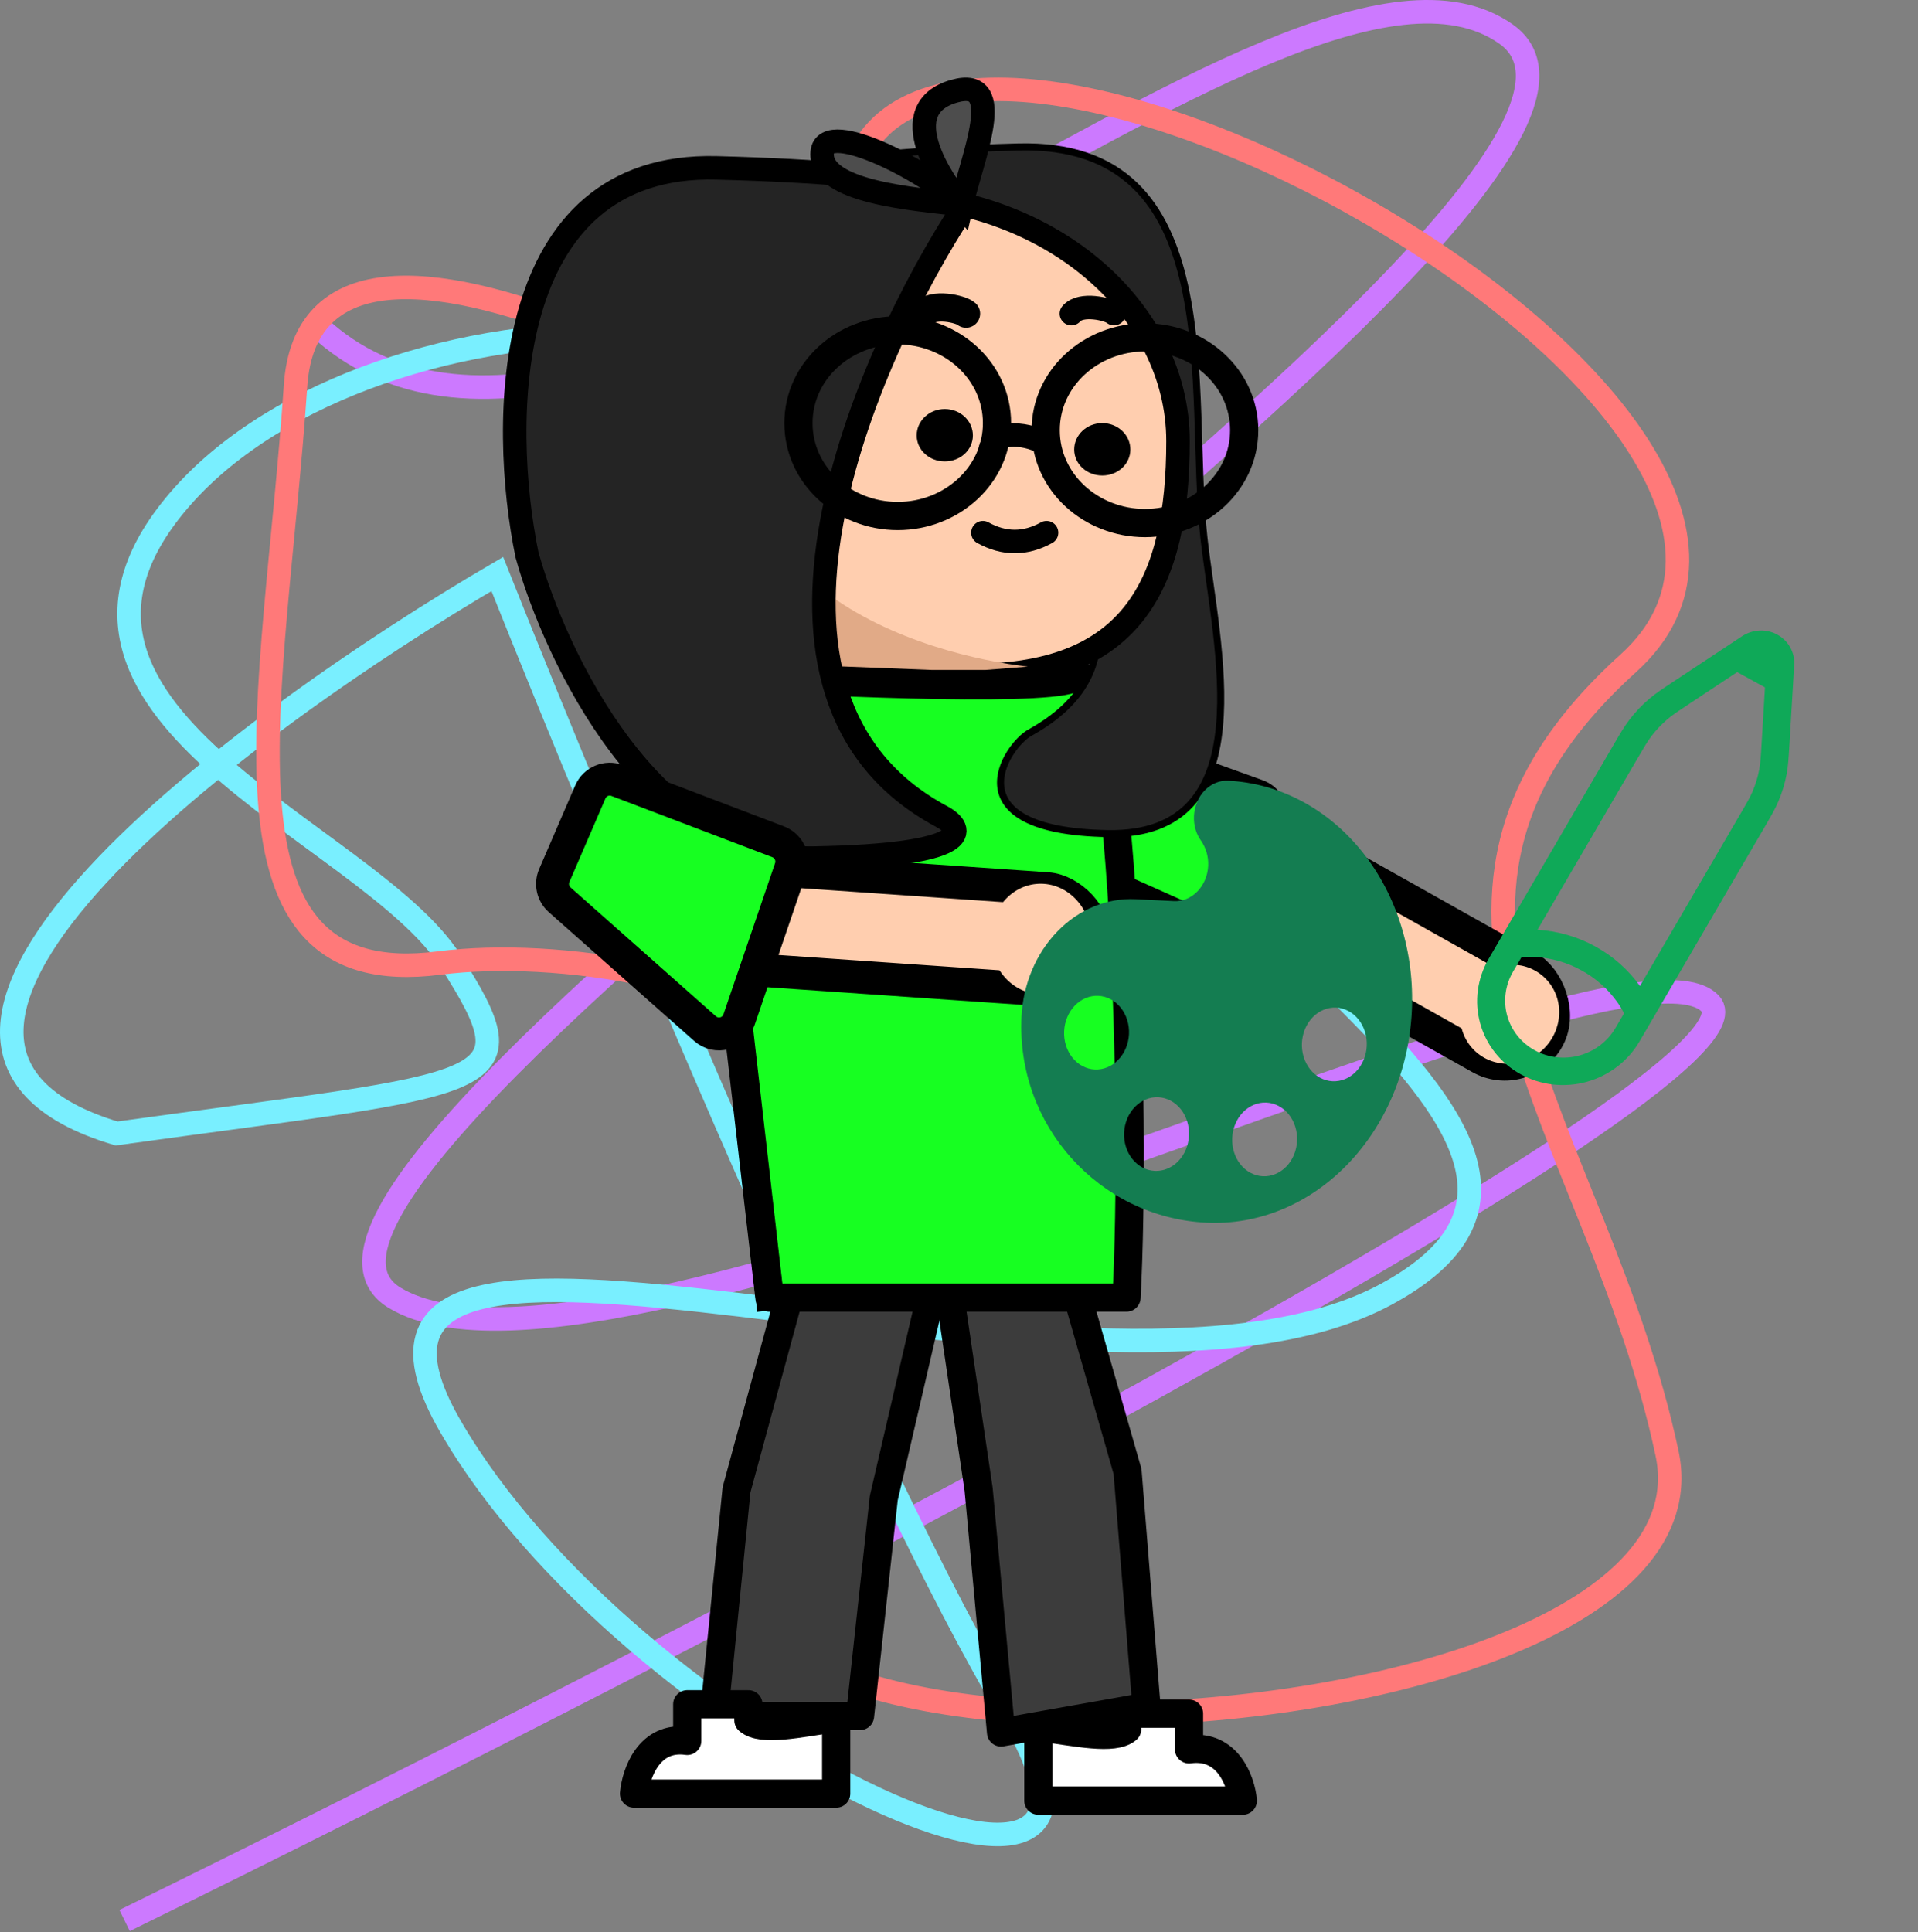 <svg width="816" height="822" viewBox="0 0 816 822" fill="none" xmlns="http://www.w3.org/2000/svg">
<rect x="0" y="0" width="816" height="822" fill="#808080" stroke="none"/>
<path d="M53 817C290.676 700.39 758.332 459.107 727.552 426.859C689.078 386.549 259.863 607.533 167.924 552.107C75.985 496.681 735.047 80.627 640.61 14.403C546.173 -51.82 252.867 257.702 132.447 136.053" stroke="#CC79FF" stroke-width="10"/>
<path d="M211.575 244.182C103.575 307.349 -80.025 443.382 49.575 482.182C211.575 459.682 227.075 464.182 191.575 408.682C156.075 353.182 -3.425 302.682 77.575 211.182C158.575 119.682 394.075 107.682 429.575 244.182C465.075 380.682 716.575 482.182 589.575 550.682C462.575 619.182 115.575 475.182 191.575 606.682C267.575 738.182 503.075 849.682 429.575 728.182C370.775 630.982 259.742 365.015 211.575 244.182Z" stroke="#79EFFF" stroke-width="10"/>
<path d="M443.23 252.69C340.397 178.857 132.93 57.79 125.73 164.19C116.73 297.19 85.23 422.69 186.73 409.69C288.23 396.69 500.731 461.19 343.73 618.19C186.73 775.19 738.73 756.69 709.23 618.19C679.73 479.69 578.23 385.69 692.73 282.19C807.23 178.69 417.23 -39.52 365.73 66.19C324.53 150.758 400.23 225.76 443.23 252.69Z" stroke="#FF7979" stroke-width="10"/>
<rect x="2.814" y="9.606" width="43.48" height="192.896" rx="21.74" transform="matrix(-0.47 0.883 0.872 0.49 493.771 320.419)" fill="#FFCEAF" stroke="black" stroke-width="14"/>
<path d="M438.713 353.643L448.41 317.78C449.784 312.697 455.219 309.867 460.178 311.65L534.878 338.508C540.027 340.36 542.337 346.33 539.772 351.161L519.732 388.917C517.508 393.107 512.408 394.861 508.075 392.926L443.719 364.175C439.682 362.372 437.56 357.908 438.713 353.643Z" fill="#17FF21" stroke="black" stroke-width="14"/>
<path d="M318.749 735L323.364 621H378.749L353.364 735H318.749Z" fill="#FFCEAF" stroke="black" stroke-width="12" stroke-linecap="round" stroke-linejoin="round"/>
<path d="M327.317 626.5L372.75 625L364.917 655L325.75 650.5L327.317 626.5Z" fill="#E3AC89"/>
<path d="M477.75 735L473.365 621H420.75L444.865 735H477.75Z" fill="#FFCEAF" stroke="black" stroke-width="12" stroke-linecap="round" stroke-linejoin="round"/>
<path d="M469.233 625H426.75L432.819 659L470.75 651.273L469.233 625Z" fill="#E3AC89"/>
<path d="M425.89 737L487.75 726L479.703 626L453.659 535H401.75L416.335 633.5L425.89 737Z" fill="#3C3C3C" stroke="black" stroke-width="12" stroke-linecap="round" stroke-linejoin="round"/>
<path d="M340.23 535H399.75L376.003 637.262L365.897 730H303.75L313.35 633.753L340.23 535Z" fill="#3C3C3C" stroke="black" stroke-width="12" stroke-linecap="round" stroke-linejoin="round"/>
<path d="M355.749 763V730.846C339.454 733.185 324.065 736.692 318.407 731.821V725H292.381V740.59C276.086 738.251 270.503 754.556 269.749 763H355.749Z" fill="white" stroke="black" stroke-width="12" stroke-linecap="round" stroke-linejoin="round"/>
<path d="M441.75 766V734.692C458.234 736.969 473.803 740.385 479.526 735.641V729H505.855V744.179C522.339 741.903 527.987 757.778 528.75 766H441.75Z" fill="white" stroke="black" stroke-width="12" stroke-linecap="round" stroke-linejoin="round"/>
<path d="M306.975 376.183L327.354 552H479.266C483.507 473.136 478.125 283.417 457.768 287.67C453.286 294.624 355.372 290.568 306.975 287.67V376.183Z" fill="#17FF21" stroke="black" stroke-width="12" stroke-linejoin="round"/>
<path d="M310.696 405.563L327.439 551.419" stroke="black" stroke-width="12" stroke-linecap="square"/>
<path d="M476.115 463.092V458.592H485.115V463.092H476.115ZM485.115 547.351C485.115 549.836 483.101 551.851 480.615 551.851C478.13 551.851 476.115 549.836 476.115 547.351H485.115ZM485.115 463.092V547.351H476.115V463.092H485.115Z" fill="black"/>
<path d="M438.282 311.615C531.162 260.095 371.906 144.892 329.981 78.995C326.756 74.502 342.881 64.917 433.181 62.52C523.481 60.124 505.198 166.288 512.194 228.761C517.32 274.543 538.295 355.818 471.215 354.62C404.135 353.422 428.07 317.106 438.282 311.615Z" fill="#242424" stroke="black" stroke-width="3" stroke-linecap="round"/>
<path d="M247.71 197.428C247.71 212.16 249.716 224.905 254.581 235.785C259.409 246.583 267.169 255.81 279.139 263.385C303.38 278.724 344.939 287.336 413.958 287.336C449.275 287.336 470.604 276.703 483.348 259.734C496.321 242.458 501.169 217.638 501.169 187.682C501.169 130.653 445.324 82.944 374.439 82.944C304.128 82.944 247.71 139.893 247.71 197.428Z" fill="#FFCEAF" stroke="black" stroke-width="10"/>
<path d="M350.435 251.302C378.949 273.176 417.229 281.299 437.278 283.578L419.352 284.981H396.247L350.435 283.201V251.302Z" fill="#E1AA87"/>
<path d="M445.247 226.604C436.217 231.593 427.188 231.593 418.158 226.604" stroke="black" stroke-width="10" stroke-linecap="round"/>
<path d="M473.929 133.425C471.733 131.448 459.768 128.679 455.816 133.425" stroke="black" stroke-width="10" stroke-linecap="round"/>
<path d="M400.401 347.242C305.556 296.229 367.469 152.977 410.281 87.728C413.574 83.279 397.108 73.788 304.897 71.416C212.687 69.043 212.687 180.165 224.213 236.022C236.288 279.521 277.564 366.224 346.063 365.037C414.562 363.851 410.83 352.68 400.401 347.242Z" fill="#242424" stroke="black" stroke-width="10" stroke-linecap="round"/>
<path d="M487.101 222.505C464.231 222.505 444.875 205.257 444.875 183.01C444.875 160.764 464.231 143.516 487.101 143.516C509.97 143.516 529.326 160.764 529.326 183.01C529.326 205.257 509.97 222.505 487.101 222.505Z" stroke="black" stroke-width="12"/>
<path d="M445.247 189.557C442.228 185.842 423.98 181.024 421.345 191.054" stroke="black" stroke-width="10" stroke-linecap="round"/>
<path d="M381.933 219.511C359.063 219.511 339.707 202.263 339.707 180.017C339.707 157.77 359.063 140.522 381.933 140.522C404.802 140.522 424.158 157.77 424.158 180.017C424.158 202.263 404.802 219.511 381.933 219.511Z" stroke="black" stroke-width="12"/>
<path d="M410.987 133.425C408.792 131.448 396.826 128.679 392.875 133.425" stroke="black" stroke-width="12" stroke-linecap="round"/>
<path d="M409.076 87.055C413.467 67.283 428.693 32.389 406.026 38.768C379.68 46.182 400.843 77.169 409.076 87.055C397.55 74.698 351.052 49.661 349.798 64.811C348.394 81.773 388.768 84.584 409.076 87.055Z" fill="#4D4D4D"/>
<path d="M409.076 87.055C413.467 67.283 428.693 32.389 406.026 38.768C379.68 46.182 400.843 77.169 409.076 87.055ZM409.076 87.055C397.55 74.698 351.052 49.661 349.798 64.811C348.394 81.773 388.768 84.584 409.076 87.055Z" stroke="black" stroke-width="10"/>
<ellipse cx="20.644" cy="21.506" rx="20.644" ry="21.506" transform="matrix(-0.688 -0.726 -0.724 0.69 672.055 431.59)" fill="#FFCEAF"/>
<rect x="6.499" y="7.467" width="43" height="204" rx="21.5" transform="matrix(-0.069 0.998 0.998 0.069 256.44 358.467)" fill="#FFCEAF" stroke="black" stroke-width="14"/>
<ellipse cx="21.5" cy="23.5" rx="21.5" ry="23.5" transform="matrix(0.999 -0.036 -0.036 -0.999 422.226 423.683)" fill="#FFCEAF"/>
<path d="M251.163 336.885L235.809 372.465C234.267 376.039 235.196 380.205 238.112 382.788L299.957 437.57C304.765 441.83 312.347 439.829 314.422 433.753L336.386 369.438C337.955 364.841 335.598 359.822 331.059 358.095L262.605 332.05C258.109 330.339 253.069 332.469 251.163 336.885Z" fill="#17FF21" stroke="black" stroke-width="14"/>
<path d="M457 191.226C457 197.427 462.351 202.282 468.951 202.282C475.552 202.282 480.902 197.427 480.902 191.226C480.902 185.026 475.552 180 468.951 180C462.351 180 457 185.026 457 191.226Z" fill="black"/>
<path d="M390 185.226C390 191.427 395.351 196.282 401.951 196.282C408.552 196.282 413.902 191.427 413.902 185.226C413.902 179.026 408.552 174 401.951 174C395.351 174 390 179.026 390 185.226Z" fill="black"/>
<path d="M467.291 423.623C470.95 423.804 474.377 425.628 476.819 428.694C479.261 431.761 480.517 435.818 480.311 439.973C480.106 444.129 478.455 448.042 475.723 450.853C472.99 453.663 469.399 455.14 465.741 454.959C462.082 454.778 458.655 452.954 456.213 449.888C453.771 446.821 452.515 442.764 452.72 438.609C452.926 434.453 454.576 430.54 457.309 427.729C460.041 424.919 463.632 423.442 467.291 423.623ZM492.815 466.77C496.474 466.951 499.901 468.775 502.343 471.842C504.785 474.908 506.041 478.965 505.836 483.121C505.63 487.276 503.98 491.19 501.247 494C498.514 496.81 494.924 498.287 491.265 498.106C487.606 497.926 484.179 496.101 481.737 493.035C479.295 489.968 478.039 485.911 478.244 481.756C478.45 477.6 480.101 473.687 482.833 470.876C485.566 468.066 489.156 466.589 492.815 466.77ZM538.801 469.045C542.459 469.226 545.887 471.05 548.329 474.116C550.77 477.183 552.027 481.24 551.821 485.395C551.616 489.551 549.965 493.464 547.232 496.275C544.5 499.085 540.909 500.562 537.25 500.381C533.592 500.2 530.164 498.376 527.722 495.31C525.281 492.243 524.024 488.186 524.23 484.031C524.435 479.875 526.086 475.962 528.819 473.151C531.551 470.341 535.142 468.864 538.801 469.045ZM568.459 428.627C572.118 428.808 575.545 430.633 577.987 433.699C580.429 436.765 581.685 440.823 581.479 444.978C581.274 449.134 579.623 453.047 576.891 455.857C574.158 458.668 570.567 460.145 566.909 459.964C563.25 459.783 559.822 457.959 557.381 454.892C554.939 451.826 553.682 447.769 553.888 443.613C554.094 439.458 555.744 435.544 558.477 432.734C561.209 429.923 564.8 428.446 568.459 428.627ZM513.224 520.135C535.177 521.221 556.721 512.358 573.116 495.496C589.512 478.633 599.415 455.153 600.649 430.22C601.882 405.287 594.344 380.943 579.693 362.545C565.042 344.147 544.478 333.201 522.525 332.115C518.867 331.934 515.276 333.411 512.543 336.222C509.811 339.032 508.16 342.945 507.955 347.101C507.753 351.175 508.952 354.899 511.025 357.724C513.001 360.649 514.199 364.373 514.003 368.342C513.797 372.498 512.147 376.411 509.414 379.222C506.682 382.032 503.091 383.509 499.432 383.328L483.153 382.523C470.957 381.92 458.988 386.844 449.88 396.212C440.772 405.58 435.27 418.624 434.584 432.476C432.3 478.645 467.515 517.874 513.224 520.135Z" fill="#147D51"/>
<g clip-path="url(#clip0_187_126)">
<path fill-rule="evenodd" clip-rule="evenodd" d="M697.524 443.009C692.632 451.389 684.561 457.571 675.087 460.197C665.613 462.822 655.511 461.675 647.004 457.009C638.497 452.342 632.281 444.538 629.725 435.312C627.169 426.087 628.481 416.197 633.373 407.818L686.217 317.298C689.236 312.126 691.008 309.091 693.154 306.281C695.669 302.968 698.541 299.933 701.734 297.224C704.434 294.932 707.405 292.965 712.446 289.633L735.581 274.343L741.148 270.657C743.363 269.191 745.942 268.352 748.598 268.234C751.254 268.115 753.881 268.722 756.185 269.986C758.488 271.249 760.377 273.12 761.64 275.388C762.903 277.656 763.489 280.232 763.333 282.827L761.328 316.441C760.978 322.354 760.768 325.835 760.133 329.267C759.372 333.309 758.174 337.256 756.542 341.06C755.165 344.273 753.388 347.317 750.368 352.489L697.524 443.009ZM739.076 285.917L719.353 298.965C713.862 302.598 711.531 304.148 709.45 305.917C706.925 308.072 704.636 310.482 702.628 313.11C700.986 315.277 699.576 317.659 696.289 323.289L654.119 395.526C662.794 396.064 671.209 398.499 678.742 402.653C686.29 406.777 692.77 412.517 697.707 419.45L739.878 347.213C743.167 341.591 744.557 339.198 745.618 336.712C746.909 333.693 747.864 330.55 748.468 327.34C748.96 324.7 749.131 321.965 749.517 315.531L750.897 292.408L739.076 285.917ZM690.943 431.059C690.316 429.833 689.391 428.185 688.081 426.333C684.127 420.733 678.911 416.101 672.826 412.787C666.765 409.437 659.986 407.487 653 407.082C650.679 406.949 648.746 407.029 647.339 407.139L643.651 413.456C640.355 419.149 639.483 425.855 641.228 432.107C642.972 438.358 647.19 443.645 652.958 446.809C658.726 449.973 665.573 450.756 672 448.987C678.426 447.218 683.909 443.041 687.246 437.371L690.943 431.059Z" fill="#0FA958"/>
</g>
<defs>
<clipPath id="clip0_187_126">
<rect width="190" height="185" fill="white" transform="translate(815.503 431.282) rotate(164.512)"/>
</clipPath>
</defs>
</svg>
